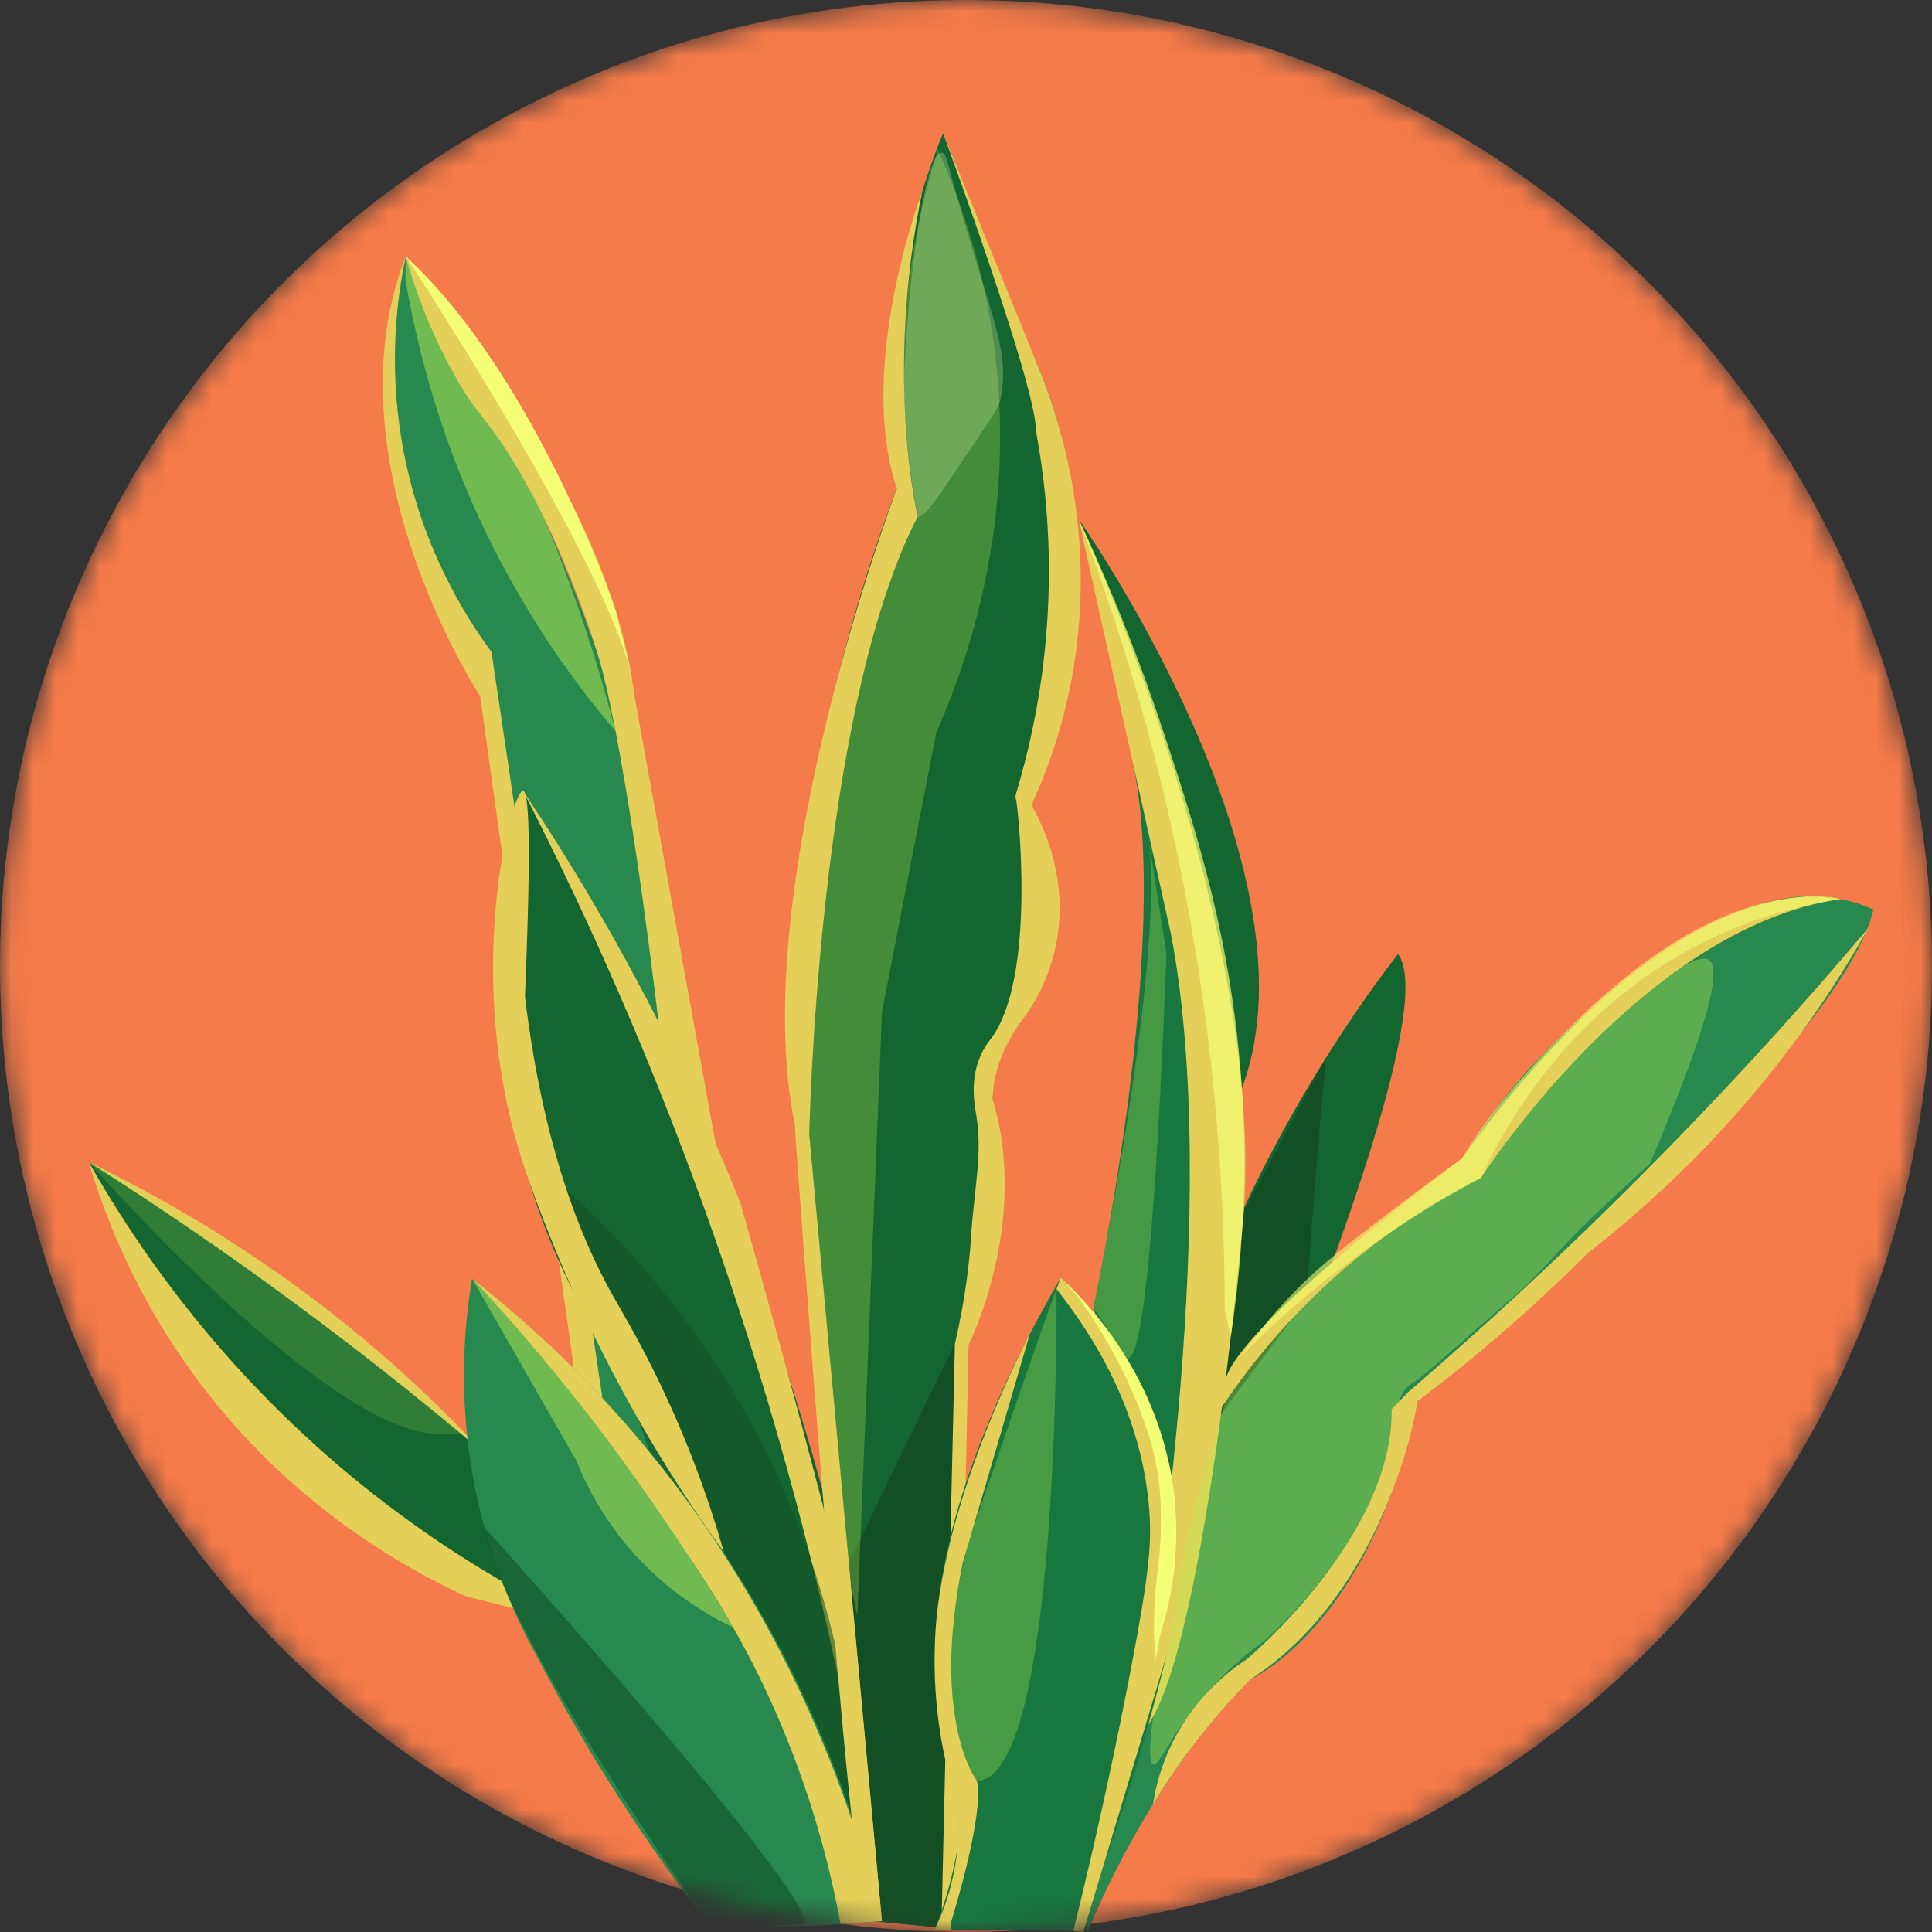 <svg width="87" height="87" viewBox="0 0 87 87" fill="none" xmlns="http://www.w3.org/2000/svg">
<rect x="0" y="0" width="87" height="87" fill="#333333" stroke="none"/>
<mask id="mask0" mask-type="alpha" maskUnits="userSpaceOnUse" x="0" y="0" width="87" height="87">
<circle cx="43.5" cy="43.5" r="43.5" fill="#7040CC"/>
</mask>
<g mask="url(#mask0)">
<circle cx="43.5" cy="43.5" r="43.5" transform="rotate(-153.325 43.5 43.5)" fill="#F57B4A"/>
<path d="M48.571 23.371C48.571 23.371 59.659 39.104 55.922 49.009C55.445 50.647 54.969 52.285 54.493 53.923C53.723 48.518 52.773 42.871 51.606 37.013C50.663 32.278 49.643 27.728 48.571 23.371Z" fill="#146631"/>
<path d="M62.955 42.965C62.955 42.965 52.635 55.791 52.276 68.525L54.825 69.74C54.825 69.74 65.272 45.999 62.955 42.965Z" fill="#146631"/>
<path d="M49.239 58.876C49.239 58.876 52.805 42.4 50.994 34.258L54.462 45.325L52.701 69.71L49.239 58.876Z" fill="#18773E"/>
<path d="M48.979 87C48.979 87 49.668 85.204 51.006 82.808C52.234 80.61 54.009 77.907 56.301 75.626C56.301 75.626 61.718 73.283 63.837 63.092C63.837 63.092 82.841 47.641 84.361 40.959C84.023 40.808 83.523 40.614 82.897 40.484C81.231 40.136 77.852 40.064 71.509 45.582C65.634 50.694 67.3 51.829 62.177 55.794C59.305 58.015 57.074 58.981 55.192 62.097C53.96 64.14 53.468 66.127 53.246 67.496C51.389 72.168 49.532 76.84 47.675 81.512L48.979 87Z" fill="#28894F"/>
<path d="M59.714 47.626C59.547 49.396 59.39 51.188 59.244 53.001C59.094 54.856 58.959 56.691 58.838 58.505L54.193 64.742L56.012 54.528C57.247 52.227 58.481 49.927 59.714 47.626Z" fill="#134F24"/>
<path d="M42.468 6C42.468 6 38.833 14.357 40.389 22.002C40.389 22.002 34.015 37.652 35.964 52.244L39.067 86.501L43.251 86.895C43.251 86.895 42.772 61.039 43.614 60.561C43.614 60.561 45.999 54.631 44.88 50.706C44.88 50.706 43.942 47.858 46.32 45.544C46.32 45.544 49.112 41.575 46.448 36.26C46.448 36.26 51.528 25.39 45.84 14.55L42.468 6Z" fill="#146631"/>
<path d="M18.271 11.546C18.271 11.546 25.927 23.472 28.495 34.965C28.495 34.965 33.482 55.765 32.989 78.308L28.034 68.419C28.034 68.419 25.566 62.747 26.444 51.849C26.444 51.849 22.781 40.523 22.015 30.147C22.015 30.147 15.768 21.696 18.271 11.546Z" fill="#28894F"/>
<path d="M48.571 23.371C48.571 23.371 56.916 41.232 56.013 54.529C56.013 54.529 54.173 75.909 51.27 78.16L51.835 73.597C51.835 73.597 55.079 54.157 52.719 42.014L48.571 23.371Z" fill="#E4CF58"/>
<path opacity="0.49" d="M27.722 32.935C26.18 31.123 24.503 28.843 22.962 26.063C20.112 20.919 18.852 16.087 18.258 12.59L18.272 11.546C19.784 13.862 21.335 16.526 22.797 19.543C25.173 24.446 26.708 29.029 27.722 32.935Z" fill="#B9ED54"/>
<path d="M25.896 62.013L21.62 31.34C21.62 31.34 14.674 20.773 18.272 11.546C17.879 13.396 17.493 16.362 18.1 19.909C18.882 24.477 20.918 27.71 22.133 29.359L27.127 62.958L25.896 62.013Z" fill="#E4CF58"/>
<path d="M18.271 11.546C18.271 11.546 27.442 21.869 28.552 31.238L33.283 57.337L30.708 55.964C29.448 42.433 27.864 32.496 26.904 29.416C26.364 27.681 25.725 26.097 25.725 26.097C25.351 25.169 24.604 23.332 23.388 21.235C22.023 18.879 21.556 18.841 20.493 16.942C19.292 14.794 18.637 12.857 18.271 11.546Z" fill="#E4CF58"/>
<path d="M23.555 35.619C22.415 40.821 21.706 48.201 24.713 55.723C25.847 58.559 27.09 60.369 28.142 62.008C31.438 67.151 35.633 74.985 39.234 86.513C39.761 86.371 40.223 86.527 40.75 86.384C39.986 79.604 38.51 71.441 35.668 62.465C32.155 51.369 27.612 42.375 23.555 35.619Z" fill="#146631"/>
<path d="M23.555 35.619C24.613 37.197 25.669 38.869 26.708 40.637C29.485 45.362 31.641 49.924 33.328 54.136C33.328 54.136 41.511 82.564 40.75 86.384L39.715 86.51C38.513 78.179 36.83 71.02 35.194 65.247C31.968 53.856 28.175 45.208 25.972 40.529C25.007 38.481 24.16 36.796 23.555 35.619Z" fill="#E4CF58"/>
<path d="M4 52.334C4 52.334 21.111 61.304 26.146 71.655C26.317 72.211 26.489 72.767 26.66 73.323C23.925 72.553 20.335 71.181 16.648 68.638C8.739 63.182 5.31 55.736 4 52.334Z" fill="#146631"/>
<path opacity="0.58" d="M25.383 53.464C27.54 55.385 30.114 58.092 32.436 61.734C36.767 68.525 38.038 75.138 38.462 79.039L39.715 86.509L37.856 86.651C35.856 82.287 33.877 77.641 31.968 72.718C29.361 65.993 27.192 59.546 25.383 53.464Z" fill="#134F24"/>
<path d="M4 52.334C4.741 54.843 6.138 58.434 8.873 62.112C13.086 67.775 18.216 70.607 20.967 71.877C22.865 72.359 24.763 72.842 26.661 73.323C23.687 71.939 20.122 69.929 16.464 67.003C10.097 61.911 6.226 56.263 4 52.334Z" fill="#E4CF58"/>
<path d="M21.776 65.422C20.551 64.101 19.187 62.753 17.673 61.411C12.926 57.204 8.123 54.323 4 52.334C6.516 53.931 9.114 55.678 11.768 57.59C15.419 60.221 18.752 62.855 21.776 65.422Z" fill="#E4CF58"/>
<path d="M21.259 57.575C20.931 59.516 20.686 62.295 21.149 65.57C21.723 69.629 23.14 72.729 24.202 74.635C25.109 76.373 26.143 78.201 27.323 80.087C28.891 82.593 30.486 84.831 32.026 86.808C33.885 86.828 35.831 86.782 37.856 86.652C38.485 86.612 39.105 86.564 39.715 86.511C38.8 82.603 36.97 76.835 33.094 70.691C29.077 64.321 24.467 60.093 21.259 57.575Z" fill="#28894F"/>
<path opacity="0.36" d="M51.938 79.445C52.192 79.517 52.604 78.377 53.86 76.807C54.99 75.394 56.165 74.429 57.017 73.817C58.188 72.727 59.069 71.697 59.704 70.878C60.612 69.704 61.174 68.756 61.359 68.439C61.525 68.153 61.968 67.374 62.423 66.31C62.964 65.046 63.232 64.402 63.116 63.815C63.064 63.55 62.955 63.269 63.072 62.922C63.232 62.45 63.692 62.214 63.821 62.145C63.909 62.097 65.299 60.885 68.079 58.459C69.246 57.441 69.525 57.042 70.468 56.055C71.047 55.449 71.507 54.997 72.443 54.108C72.955 53.622 73.576 53.047 74.293 52.411C77.241 45.482 77.458 43.522 76.942 43.22C75.437 42.339 64.556 53.715 63.75 54.301C63.744 54.306 63.592 54.416 63.386 54.568C62.992 54.86 62.784 55.023 61.776 55.76C59.058 57.749 58.462 58.103 57.591 58.982C57.073 59.506 56.331 60.343 55.6 61.557C54.859 64.227 54.118 66.897 53.377 69.567C51.688 77.502 51.628 79.357 51.938 79.445Z" fill="#B9ED54"/>
<path opacity="0.71" d="M55.423 60.2C56.127 55.593 56.1 51.749 55.922 49.009C55.49 42.389 53.861 37.375 52.379 32.912C51.052 28.918 49.653 25.675 48.571 23.371C50.038 27.203 51.448 31.591 52.584 36.495C54.562 45.039 55.146 52.716 55.15 58.966C55.24 59.377 55.332 59.788 55.423 60.2Z" fill="#F5FF76"/>
<path d="M21.258 57.575C23.18 59.078 25.17 60.856 27.127 62.959C34.811 71.216 38.157 80.379 39.714 86.509L37.855 86.651C37.441 84.403 36.681 81.263 35.194 77.714C33.533 73.749 31.712 71.062 29.571 67.939C27.66 65.152 24.939 61.528 21.258 57.575Z" fill="#E4CF58"/>
<path d="M43.009 60.471L38.211 70.408L39.714 86.51L42.783 86.851L43.009 60.471Z" fill="#134F24"/>
<path opacity="0.6" d="M21.81 68.778C21.81 68.778 36.298 84.816 36.273 86.629L32.026 86.807C32.026 86.807 22.656 73.694 21.81 68.778Z" fill="#105125"/>
<path d="M82.897 40.484C82.897 40.484 75.886 38.286 65.826 52.176C65.826 52.176 55.897 59.558 55.192 62.097L54.193 64.742C54.193 64.742 57.997 57.334 66.692 53.04C66.693 53.041 73.898 41.782 82.897 40.484Z" fill="#E4CF58"/>
<path opacity="0.28" d="M42.236 6.765C43.233 8.969 44.257 11.889 44.745 15.416C45.85 23.41 43.553 29.852 42.16 33.004C41.346 37.186 40.533 41.367 39.719 45.548C39.348 54.628 38.976 63.707 38.605 72.788C36.711 63.764 36.373 56.308 36.444 51.105C36.496 47.245 36.776 44.343 37.101 40.96C37.873 32.955 38.782 29.799 39.447 27.847C40.116 25.886 40.819 24.32 41.325 23.272C41.163 22.398 40.985 21.273 40.86 19.956C40.795 19.268 40.635 17.383 40.706 15.346C40.825 11.958 41.556 8.933 42.236 6.765Z" fill="#B9ED54"/>
<path d="M32.595 69.888C30.849 67.474 28.987 64.558 27.24 61.129C25.811 58.325 24.712 55.672 23.859 53.277C23.525 52.358 23.132 51.126 22.819 49.644C21.263 42.287 23.09 35.575 23.555 35.619C23.796 35.641 23.944 37.511 23.64 44.888C24.468 51.684 26.177 55.849 27.654 58.445C28.284 59.55 30.245 62.785 31.871 67.566C32.202 68.536 32.441 69.347 32.595 69.888Z" fill="#E4CF58"/>
<path opacity="0.58" d="M55.867 61.088C56.763 59.82 57.629 58.847 58.316 58.145C59.501 56.934 60.616 56.077 62.8 54.414C64.001 53.498 65.038 52.742 65.826 52.177C66.84 50.425 68.665 48.223 71.132 45.836C74.324 42.749 78.591 39.825 82.897 40.484C81.147 40.748 78.915 41.303 76.554 42.507C70.474 45.609 67.672 50.91 66.693 53.04C65.275 53.794 63.753 54.701 62.177 55.793C59.617 57.57 57.529 59.412 55.867 61.088Z" fill="#F5FF76"/>
<path d="M27.716 27.462C27.716 27.462 24.127 16.917 18.271 11.546C18.271 11.546 27.015 24.792 28.413 30.291L27.716 27.462Z" fill="#F5FF76"/>
<path d="M43.175 81.651L43.613 60.653C43.614 60.593 43.627 60.536 43.653 60.482C43.981 59.791 46.266 54.683 44.7 49.499C44.71 49.056 44.77 48.702 44.822 48.465C45.104 47.172 45.825 46.196 46.299 45.568C46.324 45.535 46.321 45.543 46.336 45.519C46.779 44.832 47.325 43.78 47.578 42.409C48.093 39.62 47.051 37.357 46.549 36.441C46.486 36.324 46.481 36.187 46.535 36.066C47.249 34.473 47.961 32.439 48.354 30.019C49.299 24.212 47.886 19.441 46.932 16.957L42.468 6C42.468 6 46.636 17.282 46.654 19.391C46.654 19.414 46.656 19.436 46.66 19.459C47.009 21.358 47.272 23.673 47.227 26.307C47.163 30.147 46.467 33.37 45.749 35.754C45.723 35.841 45.726 35.932 45.755 36.017C45.822 36.204 46.716 44.051 44.602 46.8C44.544 46.876 44.411 47.042 44.273 47.295C43.631 48.478 43.883 49.752 43.964 50.234C44.25 51.94 43.873 53.48 43.73 55.66C43.656 56.795 43.48 58.452 43.01 60.471C43.003 60.498 42.999 60.527 42.999 60.556C42.8 69.178 42.6 77.799 42.401 86.421C42.396 86.642 42.562 86.83 42.784 86.851C43.034 86.874 43.249 86.676 43.245 86.425L43.175 81.651Z" fill="#E4CF58"/>
<path opacity="0.25" d="M45.041 18.022C44.953 18.426 44.476 19.054 43.621 20.338C42.293 22.333 41.629 23.329 41.325 23.271C39.833 22.982 41.128 6.89 42.418 6.876C42.656 6.874 42.636 7.421 43.754 11.11C44.879 14.821 45.446 16.154 45.041 18.022Z" fill="#FAFFB6"/>
<path opacity="0.28" d="M49.239 58.876C49.239 58.876 52.75 42.154 51.607 37.013C51.914 38.999 52.221 40.985 52.528 42.97C52.056 55.087 51.475 61.151 50.787 61.164C50.724 61.164 50.658 61.114 50.593 61.011L49.239 58.876Z" fill="#B9ED54"/>
<path d="M41.527 8.626C41.527 8.626 38.535 16.466 40.388 22.003C40.388 22.003 33.601 39.894 35.777 50.57C35.777 50.57 38.295 85.944 39.067 86.501L39.714 86.51L36.443 51.104C36.443 51.104 36.811 31.991 41.325 23.271C41.325 23.27 39.808 17.046 41.527 8.626Z" fill="#E4CF58"/>
<path d="M42.097 86.879C42.097 86.879 43.96 82.396 43.033 79.299C43.033 79.299 38.966 72.718 47.768 57.537C47.768 57.537 53.522 62.361 52.521 74.566C52.521 74.566 50.462 83.198 48.331 86.964L42.097 86.879Z" fill="#18773E"/>
<path d="M48.331 86.964C49.532 82.107 50.372 78.047 50.942 75.067C51.749 70.839 51.887 69.441 51.735 67.783C51.335 63.455 49.204 60.106 47.575 58.05C47.639 57.879 47.703 57.708 47.767 57.537C48.739 58.476 49.731 59.625 50.593 61.011C54.037 66.552 53.103 72.178 52.521 74.567C52.392 74.995 51.571 77.734 51.443 78.162C50.782 80.361 49.45 84.799 48.788 86.997C48.636 86.987 48.484 86.976 48.331 86.964Z" fill="#E4CF58"/>
<path d="M42.814 86.591C42.814 86.591 44.346 81.774 43.991 80.192C43.991 80.192 41.886 77.462 43.356 70.384L46.371 60.076C46.371 60.076 42.25 67.827 42.098 74.102C42.075 74.761 42.082 75.471 42.134 76.221C42.268 78.189 42.668 79.888 43.113 81.258C43.164 81.791 43.182 82.4 43.13 83.067C43.004 84.69 42.521 85.993 42.096 86.879L42.81 86.916L42.814 86.591Z" fill="#E4CF58"/>
<path d="M52.259 73.568C52.697 72.174 53.165 70.009 52.883 67.406C52.296 61.98 48.871 58.556 47.767 57.536C47.762 57.532 47.777 57.547 47.809 57.581C49.902 59.766 51.303 63.42 51.303 63.42C51.642 64.321 51.999 65.29 52.175 66.642C52.273 67.402 52.275 67.989 52.276 68.524C52.277 70.264 52.043 70.832 51.981 72.537C51.963 73.061 51.955 73.836 52.025 74.788C52.075 74.529 52.208 73.828 52.259 73.568Z" fill="#F5FF76"/>
<path opacity="0.3" d="M47.575 58.05C47.575 58.05 47.772 80.131 43.992 80.192C43.992 80.192 41.476 76.818 43.734 69.093C43.734 69.092 47.341 58.52 47.575 58.05Z" fill="#B9ED54"/>
<path opacity="0.49" d="M21.258 57.575C22.826 60.313 24.393 63.052 25.961 65.79C26.374 66.822 27.086 68.251 28.317 69.694C30.002 71.668 31.865 72.738 33.012 73.282C31.553 70.824 29.833 68.187 27.81 65.457C25.587 62.458 23.362 59.838 21.258 57.575Z" fill="#B9ED54"/>
<path opacity="0.17" d="M4 52.334C4 52.334 10.683 59.98 15.996 63.189C17.522 64.11 18.935 64.666 20.044 64.57L20.854 64.563C20.854 64.563 19.442 63.425 17.415 61.839C13.218 58.554 6.386 53.347 4 52.334Z" fill="#B9ED54"/>
<path d="M51.918 81.259C52.038 80.479 52.306 79.367 52.952 78.173C53.967 76.295 55.377 75.218 56.154 74.71C56.154 74.71 62.761 69.184 62.666 63.464L63.415 62.687C67.941 58.793 72.656 54.358 77.402 49.326C79.807 46.776 82.052 44.251 84.144 41.773C83.294 43.286 82.294 44.877 81.115 46.503C77.941 50.879 74.479 54.109 71.496 56.432C70.508 57.422 69.438 58.435 68.284 59.457C66.76 60.807 65.269 62.015 63.838 63.094C63.611 64.448 63.16 66.069 62.418 67.84C61.317 70.466 59.433 73.6 56.302 75.628C55.623 76.317 54.911 77.105 54.196 77.999C53.282 79.141 52.532 80.247 51.918 81.259Z" fill="#E4CF58"/>
</g>
</svg>
